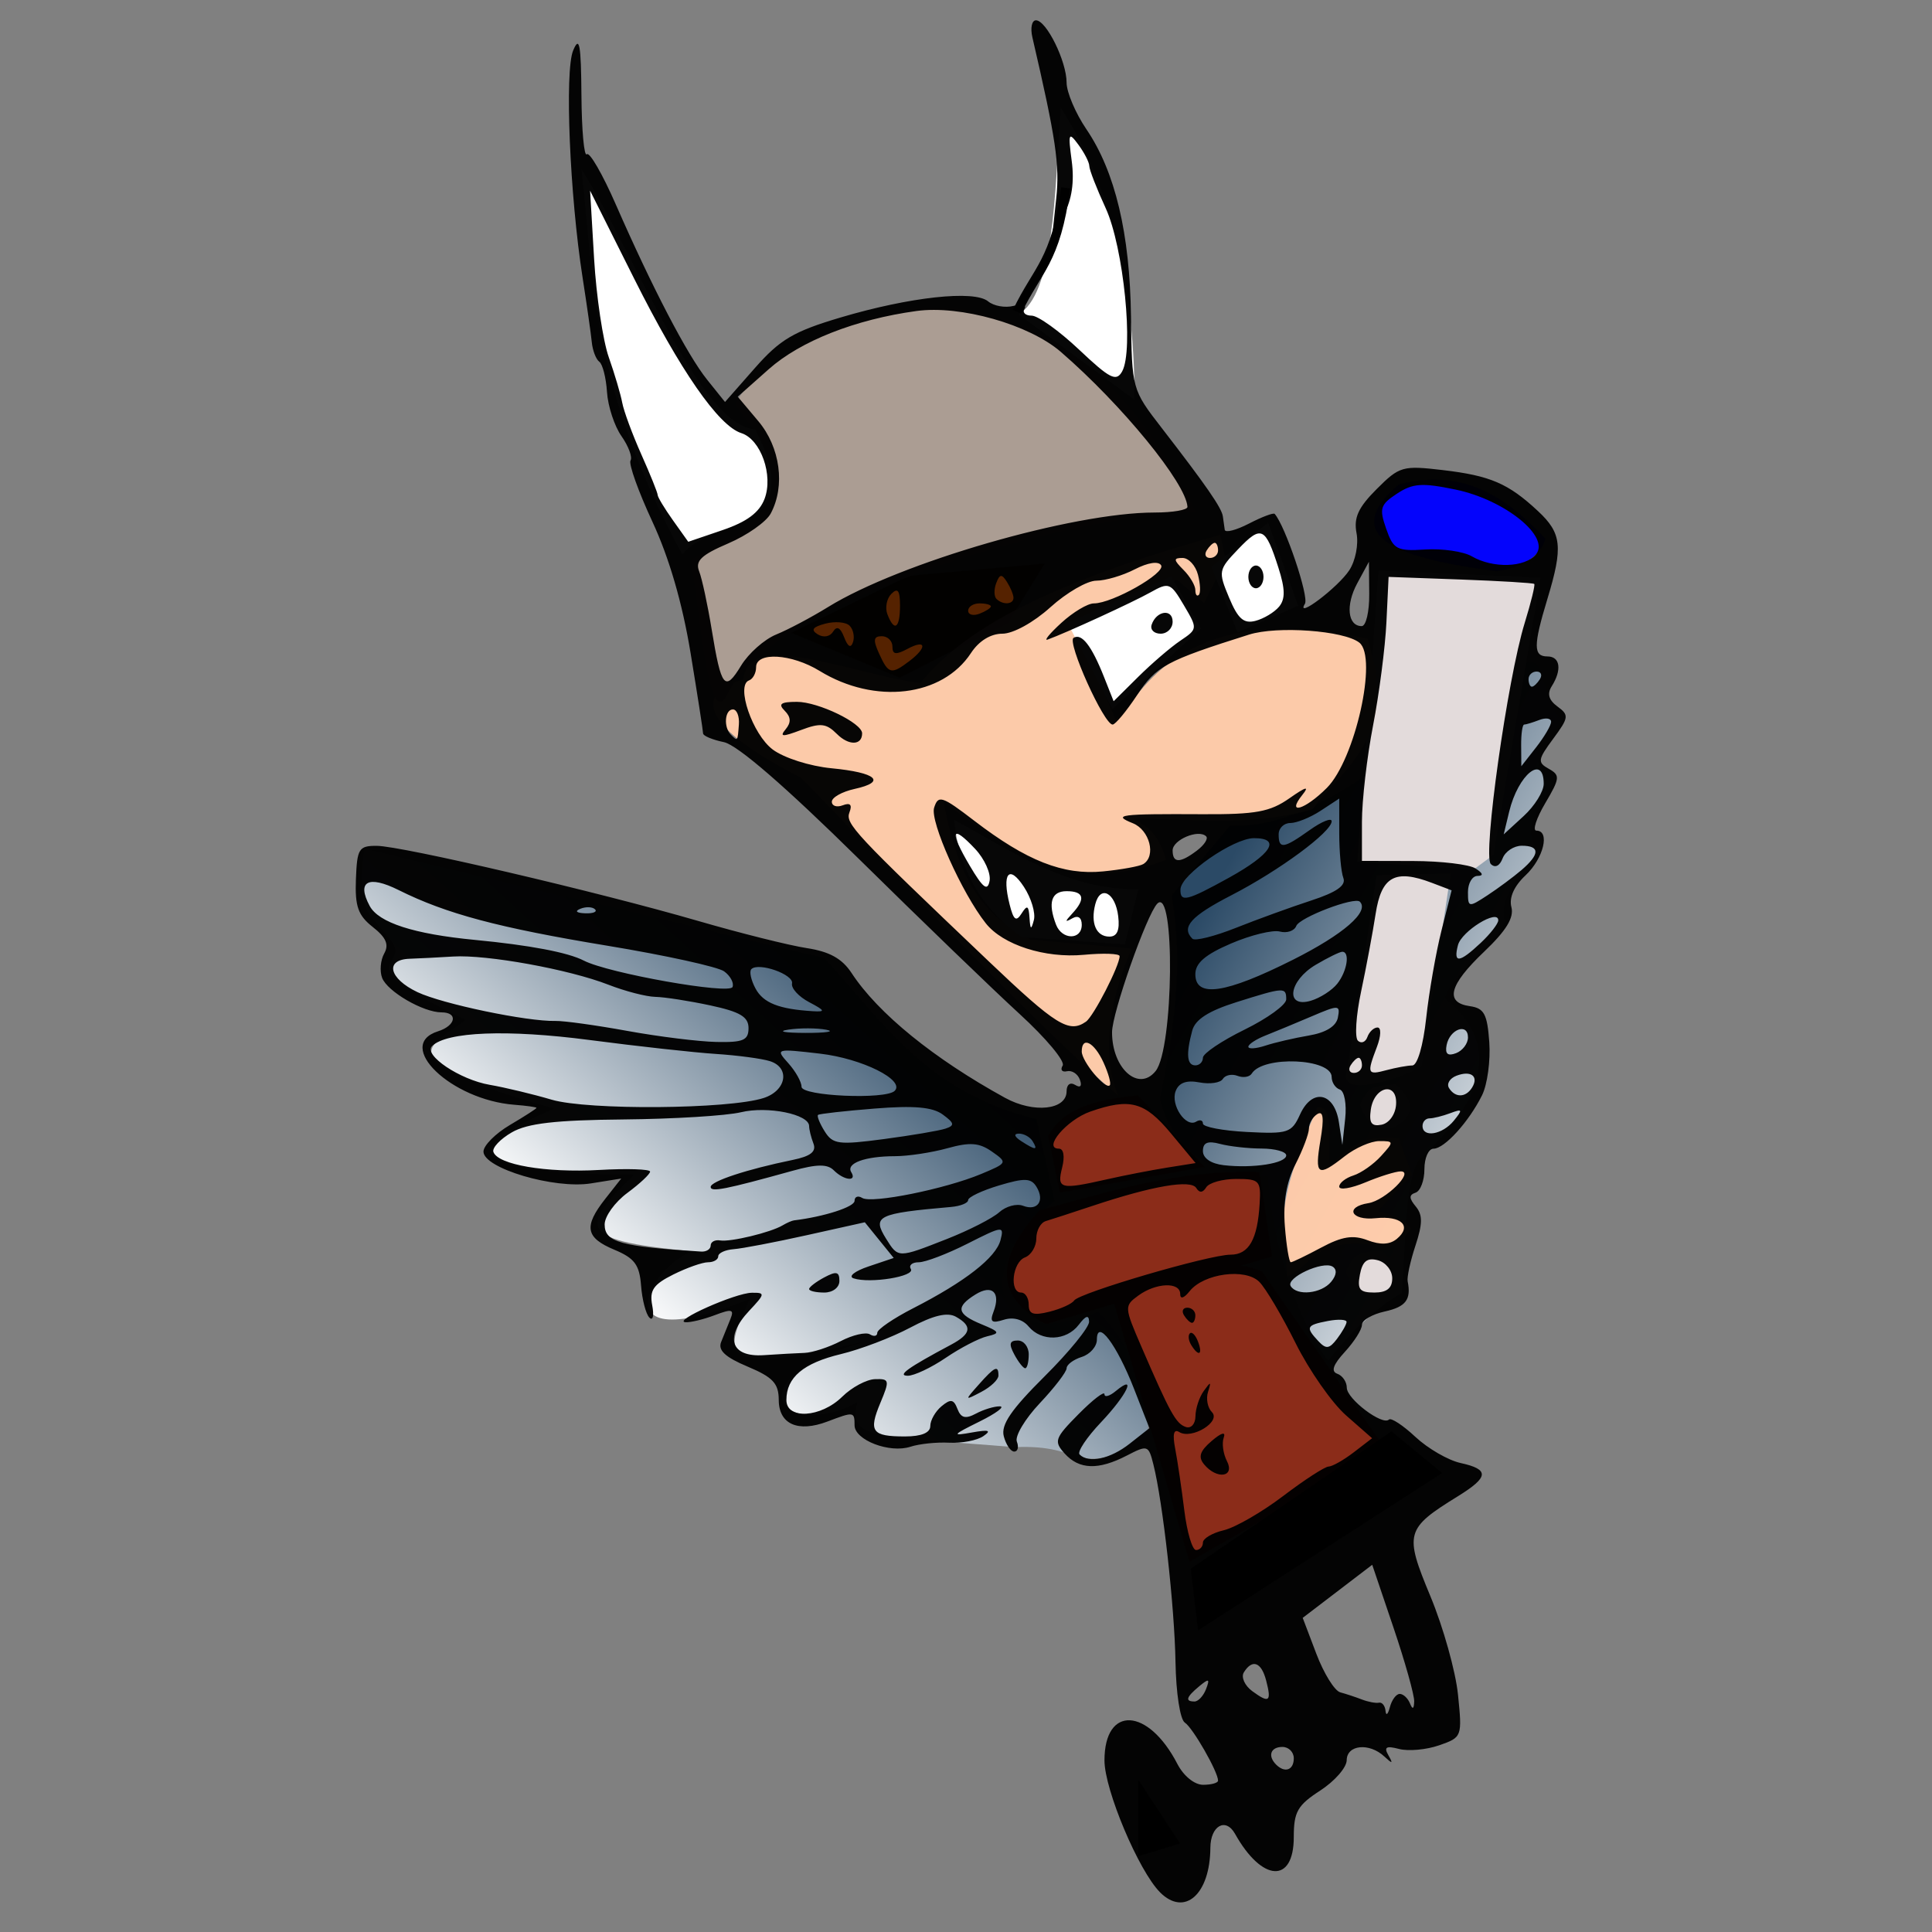 <?xml version="1.0" encoding="UTF-8" standalone="no"?>
<!-- Created with Inkscape (http://www.inkscape.org/) -->

<svg
   xmlns:dc="http://purl.org/dc/elements/1.1/"
   xmlns:cc="http://creativecommons.org/ns#"
   xmlns:rdf="http://www.w3.org/1999/02/22-rdf-syntax-ns#"
   xmlns:svg="http://www.w3.org/2000/svg"
   xmlns="http://www.w3.org/2000/svg"
   xmlns:xlink="http://www.w3.org/1999/xlink"
   xmlns:sodipodi="http://sodipodi.sourceforge.net/DTD/sodipodi-0.dtd"
   xmlns:inkscape="http://www.inkscape.org/namespaces/inkscape"
   width="12in"
   height="12in"
   viewBox="0 0 1080 1080"
   id="svg2"
   version="1.1"
   inkscape:version="0.91 r13725"
   sodipodi:docname="avatar.svg"
   inkscape:export-filename="C:\xampp\htdocs\user\pages\01.home\avatar.png"
   inkscape:export-xdpi="21.33"
   inkscape:export-ydpi="21.33">
  <rect x="0" y="0" width="1080" height="1080" fill="#808080" stroke="none"/>
  <defs
     id="defs4">
    <linearGradient
       id="linearGradient4209"
       inkscape:collect="always">
      <stop
         id="stop4211"
         offset="0"
         style="stop-color:#2b4a66;stop-opacity:1" />
      <stop
         id="stop4213"
         offset="1"
         style="stop-color:#ffffff;stop-opacity:1" />
    </linearGradient>
    <linearGradient
       inkscape:collect="always"
       id="linearGradient4276">
      <stop
         style="stop-color:#2b4a66;stop-opacity:1"
         offset="0"
         id="stop4278" />
      <stop
         style="stop-color:#ffffff;stop-opacity:1"
         offset="1"
         id="stop4280" />
    </linearGradient>
    <linearGradient
       inkscape:collect="always"
       xlink:href="#linearGradient4276"
       id="linearGradient4296"
       x1="503.081"
       y1="504.446"
       x2="721.995"
       y2="626.045"
       gradientUnits="userSpaceOnUse"
       gradientTransform="translate(165,-16.429)" />
    <linearGradient
       inkscape:collect="always"
       xlink:href="#linearGradient4209"
       id="linearGradient4207"
       x1="535.393"
       y1="542.46"
       x2="371.107"
       y2="722.267"
       gradientUnits="userSpaceOnUse" />
  </defs>
  <sodipodi:namedview
     id="base"
     pagecolor="#ffffff"
     bordercolor="#666666"
     borderopacity="1.0"
     inkscape:pageopacity="0.0"
     inkscape:pageshadow="2"
     inkscape:zoom="0.7"
     inkscape:cx="394.00187"
     inkscape:cy="537.21956"
     inkscape:document-units="px"
     inkscape:current-layer="layer1"
     showgrid="false"
     inkscape:window-width="1920"
     inkscape:window-height="1137"
     inkscape:window-x="3832"
     inkscape:window-y="381"
     inkscape:window-maximized="1"
     showguides="false"
     units="in" />
  <g
     inkscape:groupmode="layer"
     id="layer6"
     inkscape:label="background"
     transform="translate(0,27.638)"
     style="display:none"
     sodipodi:insensitive="true">
    <rect
       style="fill:#ddff55;fill-rule:evenodd;stroke:#000000;stroke-width:1px;stroke-linecap:butt;stroke-linejoin:miter;stroke-opacity:1"
       id="rect3432"
       width="1088.945"
       height="1088.945"
       x="8.081"
       y="-38.603" />
  </g>
  <g
     inkscape:groupmode="layer"
     id="layer4"
     inkscape:label="wings"
     transform="translate(0,27.638)"
     style="display:inline"
     sodipodi:insensitive="true">
    <path
       style="display:inline;opacity:1;fill:url(#linearGradient4207);fill-opacity:1;fill-rule:nonzero;stroke:none;stroke-width:1px;stroke-linecap:butt;stroke-linejoin:miter;stroke-opacity:1"
       d="m 203.571,446.648 257.143,61.429 c 32.72,35.437 56.384,74.822 118.571,90 l 10,45.714 c -48.742,36.917 -33.282,86.582 24.286,62.143 24.123,22.664 32.311,63.05 26.429,71.607 -39.837,21.723 -32.593,1.792 -72.868,3.813 -70.937,-6.224 -94.869,-2.793 -87.823,-25.02 -42.188,22.569 -72.641,-14.138 8.796,-35.271 -93.955,23.821 -81.297,5.156 -69.107,-22.457 -101.071,40.463 -40.401,-41.039 -20.844,-25.687 -73.144,-6.499 -77.897,-11.296 -43.838,-43.8 -88.75,-0.718 -102.779,-11.954 -44.777,-37.05 -97.319,-27.544 -67.916,-35.057 -49.319,-49.552 -70.54,-33.919 -29.6,-28.646 -41.777,-44.402 -13.493,-17.459 -19.458,-14.999 -14.871,-51.467 z"
       id="path4208"
       inkscape:connector-curvature="0"
       sodipodi:nodetypes="cccccccccccccccc" />
    <path
       style="display:inline;opacity:1;fill:url(#linearGradient4296);fill-opacity:1;fill-rule:evenodd;stroke:none;stroke-width:1px;stroke-linecap:butt;stroke-linejoin:miter;stroke-opacity:1"
       d="M 648.571,586.648 C 656.334,548.791 661.881,510.934 655,473.076 l 32.857,-39.286 c 54.896,3.177 110.931,-59.73 166.429,-91.429 10.174,-1.139 7.189,19.752 19.108,33.081 -10.497,10.716 -22.506,16.575 -5.469,34.753 -15.414,24.823 -13.629,27.448 -8.228,38.575 -21.654,26.728 -19.571,30.889 -18.485,39.303 -4.199,9.93 -31.594,31.59 -33.362,42.373 29.182,23.715 25.635,53.593 -14.848,90.564 -8.302,14.722 -6.846,49.103 -9.408,74.196 -15.819,8.864 -31.252,25.105 -41.154,37.869 -13.724,-17.071 -30.726,-58.352 -33.847,-102.8 -52.37,0.174 -60.021,-43.629 -60.021,-43.629 z"
       id="path4288"
       inkscape:connector-curvature="0"
       sodipodi:nodetypes="cccccccccccccc" />
  </g>
  <g
     inkscape:groupmode="layer"
     id="layer3"
     inkscape:label="eyeglass"
     transform="translate(0,27.638)"
     style="display:inline"
     sodipodi:insensitive="true">
    <path
       style="display:inline;fill:#e3dbdb;fill-opacity:1;fill-rule:evenodd;stroke:none;stroke-width:1px;stroke-linecap:butt;stroke-linejoin:miter;stroke-opacity:1"
       d="m 770.535,291.28 -11.786,162.857 65,4.286 11.133,-8.178 26.367,-155.036 z"
       id="path4211"
       inkscape:connector-curvature="0"
       sodipodi:nodetypes="cccccc" />
    <path
       style="display:inline;fill:#e3dbdb;fill-opacity:1;fill-rule:evenodd;stroke:none;stroke-width:1px;stroke-linecap:butt;stroke-linejoin:miter;stroke-opacity:1"
       d="m 769.464,461.548 c -3.06,20.671 -11.726,80.657 -16.938,111.272 -2.332,13.694 34.127,1.073 42.142,-4.33 l 16.266,-107.811 z"
       id="path4211-2"
       inkscape:connector-curvature="0"
       sodipodi:nodetypes="csccc" />
    <path
       style="display:inline;fill:#e3dbdb;fill-opacity:1;fill-rule:evenodd;stroke:none;stroke-width:1px;stroke-linecap:butt;stroke-linejoin:miter;stroke-opacity:1"
       d="m 760.215,589.723 c 3.757,12.589 13.593,15.965 20.405,11.987 6.682,-3.902 13.104,-11.13 -0.402,-23.211 -14.25,1.035 -15.01,1.552 -20.004,11.224 z"
       id="path4211-2-9"
       inkscape:connector-curvature="0"
       sodipodi:nodetypes="cccc" />
    <path
       style="display:inline;fill:#e3dbdb;fill-opacity:1;fill-rule:evenodd;stroke:none;stroke-width:1px;stroke-linecap:butt;stroke-linejoin:miter;stroke-opacity:1"
       d="m 752.398,682.948 c 3.757,12.589 13.593,15.965 20.405,11.987 6.682,-3.902 13.104,-11.13 -0.402,-23.211 -14.25,1.035 -15.01,1.552 -20.004,11.224 z"
       id="path4211-2-9-9"
       inkscape:connector-curvature="0"
       sodipodi:nodetypes="cccc" />
    <path
       style="display:inline;opacity:0.971;fill:#0000ff;fill-opacity:1;fill-rule:evenodd;stroke:none;stroke-width:1px;stroke-linecap:butt;stroke-linejoin:miter;stroke-opacity:1"
       d="m 782.024,243.188 c 36.204,-9.584 60.283,7.56 81.822,30.305 -3.582,11.57 -14.326,15.978 -27.274,18.183 -54.128,-7.109 -89.288,-18.995 -54.548,-48.487 z"
       id="path4203"
       inkscape:connector-curvature="0"
       sodipodi:nodetypes="cccc" />
  </g>
  <g
     inkscape:groupmode="layer"
     id="layer5"
     inkscape:label="body"
     style="display:inline"
     transform="translate(0,27.638)"
     sodipodi:insensitive="true">
    <path
       style="fill:#552200;fill-opacity:1;fill-rule:evenodd;stroke:none;stroke-width:1px;stroke-linecap:butt;stroke-linejoin:miter;stroke-opacity:1"
       d="m 442.496,326.092 65.66,-31.82 75.761,-6.819 -20.456,33.083 -60.609,30.557 z"
       id="path4303"
       inkscape:connector-curvature="0" />
    <g
       transform="translate(-1.079,-1.261)"
       style="display:inline"
       id="g4215">
      <path
         sodipodi:nodetypes="ccccc"
         inkscape:connector-curvature="0"
         id="path4205"
         d="m 623.609,701.068 c 26.331,-12.262 55.187,-28.067 82.832,-16.668 l 69.195,99.5 -109.602,62.629 z"
         style="display:inline;fill:#8b2c19;fill-opacity:1;fill-rule:evenodd;stroke:none;stroke-width:1px;stroke-linecap:butt;stroke-linejoin:miter;stroke-opacity:1" />
      <path
         sodipodi:nodetypes="ccccc"
         inkscape:connector-curvature="0"
         id="path4207"
         d="M 585.714,713.791 C 561.026,700.644 554.105,681.416 582.143,650.219 621.553,639.736 660.108,627.398 705,628.791 l 7.143,47.143 z"
         style="display:inline;fill:#8b2c19;fill-opacity:1;fill-rule:evenodd;stroke:none;stroke-width:1px;stroke-linecap:butt;stroke-linejoin:miter;stroke-opacity:1" />
      <path
         sodipodi:nodetypes="ccccc"
         inkscape:connector-curvature="0"
         id="path4209"
         d="m 593.571,640.219 -6.429,-31.429 c 8.416,-16.459 28.438,-20.483 50,-22.857 l 37.143,40 z"
         style="display:inline;fill:#8b2c19;fill-opacity:1;fill-rule:evenodd;stroke:none;stroke-width:1px;stroke-linecap:butt;stroke-linejoin:miter;stroke-opacity:1" />
    </g>
    <path
       style="display:inline;opacity:0.971;fill:#ffccaa;fill-opacity:1;fill-rule:evenodd;stroke:none;stroke-width:1px;stroke-linecap:butt;stroke-linejoin:miter;stroke-opacity:1"
       d="m 717.389,652.367 c 2.249,-22.745 11.25,-41.52 18.929,-61.072 10.122,-0.911 5.767,20.142 7.143,32.5 9.628,-7.974 16.747,-18.259 38.571,-15 l 7.283,20.31 -19.171,20.22 c 8.467,2.356 13.516,3.825 18.709,9.783 -3.047,4.817 -6.865,8.476 -11.93,10.267 -44.867,-6.941 -41.017,9.707 -57.392,16.562 z"
       id="path4299"
       inkscape:connector-curvature="0"
       sodipodi:nodetypes="cccccccccc" />
    <path
       style="display:inline;opacity:0.971;fill:#ffccaa;fill-rule:evenodd;stroke:none;stroke-width:1px;stroke-linecap:butt;stroke-linejoin:miter;stroke-opacity:1"
       d="m 415.529,352.065 c 2.154,-28.666 61.814,-2.632 98.995,2.02 30.238,-37.651 93.939,-62.207 167.685,-82.832 l 3.03,14.142 -12.122,24.244 -15.152,-13.132 -56.782,26.315 22.437,51.467 c 11.957,-5.827 30.022,-69.344 140.916,-44.952 17.469,55.63 -12.804,71.503 -30.81,95.459 -36.291,10.225 -67.235,5.076 -100.066,5.352 6.849,3.655 13.717,7.204 18.244,22.932 -54.249,20.99 -87.797,-5.001 -124.249,-32.325 9.488,52.897 28.726,65.904 48.487,76.772 l 56.569,5.051 c -14.251,33.096 -16.138,61.309 -7.576,82.327 -51.669,-44.116 -129.351,-128.866 -177.46,-177.743 -53.914,-27.555 -61.407,-46.957 -32.147,-55.098 z"
       id="path4301"
       inkscape:connector-curvature="0"
       sodipodi:nodetypes="cccccccccccccccccc" />
    <path
       style="fill:#ffffff;fill-opacity:1;fill-rule:evenodd;stroke:none;stroke-width:1px;stroke-linecap:butt;stroke-linejoin:miter;stroke-opacity:1"
       d="m 596.786,320.576 25,48.214 49.643,-45 -16.786,-29.286 z"
       id="path4260"
       inkscape:connector-curvature="0" />
    <path
       style="fill:#ffffff;fill-opacity:1;fill-rule:evenodd;stroke:none;stroke-width:1px;stroke-linecap:butt;stroke-linejoin:miter;stroke-opacity:1"
       d="m 677.143,289.148 14.643,36.786 33.929,-15 -16.786,-46.429 z"
       id="path4262"
       inkscape:connector-curvature="0" />
    <path
       style="fill:#ffffff;fill-opacity:1;fill-rule:evenodd;stroke:none;stroke-width:1px;stroke-linecap:butt;stroke-linejoin:miter;stroke-opacity:1"
       d="m 533.361,430.613 c 32.382,17.544 62.978,39.257 103.036,38.891 l -7.576,30.81 -57.579,-4.041 c -23.941,-16.937 -35.478,-39.3 -37.881,-65.66 z"
       id="path4264"
       inkscape:connector-curvature="0"
       sodipodi:nodetypes="ccccc" />
    <path
       style="fill:#000000;fill-opacity:1;fill-rule:evenodd;stroke:none;stroke-width:1px;stroke-linecap:butt;stroke-linejoin:miter;stroke-opacity:1"
       d="m 665.691,849.321 112.127,-76.772 28.284,23.234 -136.371,87.883 z"
       id="path4266"
       inkscape:connector-curvature="0" />
    <path
       style="fill:#000000;fill-opacity:1;fill-rule:evenodd;stroke:none;stroke-width:1px;stroke-linecap:butt;stroke-linejoin:miter;stroke-opacity:1"
       d="m 636.396,967.509 23.234,35.355 -23.234,7.071 z"
       id="path4268"
       inkscape:connector-curvature="0" />
  </g>
  <g
     inkscape:groupmode="layer"
     id="layer8"
     inkscape:label="helmet"
     style="display:inline"
     sodipodi:insensitive="true">
    <path
       style="display:inline;opacity:0.971;fill:#ac9d93;fill-rule:evenodd;stroke:none;stroke-width:1px;stroke-linecap:butt;stroke-linejoin:miter;stroke-opacity:1"
       d="m 385.871,312.989 c 24.183,-14.59 73.28,-27.387 25,-86.429 11.026,-29.758 162.856,-134.278 257.857,60 -65.83,0.332 -235.585,47.104 -262.143,101.429 -11.391,23.301 -16.383,-56.847 -20.714,-75 z"
       id="path4185"
       inkscape:connector-curvature="0"
       sodipodi:nodetypes="cccsc" />
    <path
       style="fill:#ffffff;fill-opacity:1;fill-rule:evenodd;stroke:none;stroke-width:1px;stroke-linecap:butt;stroke-linejoin:miter;stroke-opacity:1"
       d="M 381.429,310 C 330.69,216.809 332.103,158.386 325,94.286 357.537,147.531 391.301,237.592 422.143,240 c 30.87,59.838 -24.308,48.995 -40.714,70 z"
       id="path4252"
       inkscape:connector-curvature="0"
       sodipodi:nodetypes="cccc" />
    <path
       style="fill:#ffffff;fill-rule:evenodd;stroke:none;stroke-width:1px;stroke-linecap:butt;stroke-linejoin:miter;stroke-opacity:1"
       d="m 569.286,175.714 c 19.598,-11.176 20.456,-66.078 23.571,-115.714 25.072,38.929 41.077,90.413 41.429,163.571 z"
       id="path4254"
       inkscape:connector-curvature="0"
       sodipodi:nodetypes="cccc" />
    <path
       style="fill:none;fill-rule:evenodd;stroke:#000000;stroke-width:5.1;stroke-linecap:butt;stroke-linejoin:miter;stroke-miterlimit:4;stroke-dasharray:none;stroke-opacity:1"
       d="m 595.714,105 c -5.464,41.313 -15.749,45.305 -27.143,69.286"
       id="path4256"
       inkscape:connector-curvature="0"
       sodipodi:nodetypes="cc" />
  </g>
  <g
     inkscape:label="sketch"
     inkscape:groupmode="layer"
     id="layer1"
     style="display:inline"
     transform="translate(0,27.638)"
     sodipodi:insensitive="true">
    <path
       style="opacity:0.971;fill:#000000"
       d="m 648.468,1030.166 c -11.931,-11.931 -31.057,-57.314 -31.06,-73.702 -0.007,-30.846 24.398,-29.674 40.756,1.958 3.488,6.744 9.545,11.652 14.383,11.652 4.597,0 8.358,-1.047 8.358,-2.327 0,-4.926 -14.112,-29.572 -18.575,-32.439 -2.642,-1.698 -4.923,-16.498 -5.22,-33.867 -0.528,-30.923 -7.062,-89.349 -12.347,-110.407 -2.726,-10.862 -3.22,-11.028 -14.879,-4.998 -15.926,8.236 -26.629,7.875 -34.759,-1.172 -6.135,-6.827 -5.523,-8.554 7.811,-22.021 7.958,-8.037 14.468,-13.043 14.468,-11.123 0,1.919 2.858,1.118 6.35,-1.78 12,-9.959 6.265,2.129 -8.298,17.492 -8.016,8.456 -13.397,16.553 -11.958,17.992 5.101,5.101 17.144,2.502 28.012,-6.047 l 11.015,-8.664 -8.608,-22.028 c -9.684,-24.782 -20.747,-39.421 -20.747,-27.454 0,3.835 -3.81,8.181 -8.467,9.659 -4.657,1.478 -8.467,4.328 -8.467,6.334 0,2.006 -6.74,10.793 -14.977,19.527 -8.238,8.734 -14.012,18.395 -12.833,21.468 1.179,3.073 0.521,5.588 -1.462,5.588 -1.984,0 -4.616,-3.858 -5.849,-8.574 -1.673,-6.399 4.108,-14.885 22.79,-33.451 13.768,-13.682 24.971,-27.446 24.897,-30.585 -0.094,-3.98 -1.837,-3.465 -5.758,1.7 -6.925,9.123 -20.883,9.602 -28.053,0.963 -3.297,-3.973 -8.614,-5.41 -13.859,-3.745 -6.78,2.152 -7.946,1.234 -5.739,-4.52 4.135,-10.777 -0.794,-15.43 -10.153,-9.585 -11.206,6.998 -10.409,10.924 3.371,16.6 10.272,4.231 10.658,5.024 3.282,6.739 -4.598,1.069 -15.041,6.484 -23.208,12.034 -8.167,5.549 -17.74,10.062 -21.274,10.028 -6.1,-0.059 0.058,-4.471 24.266,-17.383 11.279,-6.016 12.023,-10.37 2.667,-15.606 -4.767,-2.668 -12.576,-0.798 -25.608,6.131 -10.312,5.483 -27.705,12.121 -38.65,14.751 -21.01,5.049 -30.484,13.029 -30.484,25.678 0,11.07 19.259,9.918 31.215,-1.867 5.315,-5.239 13.557,-9.65 18.316,-9.803 8.096,-0.26 8.29,0.59 3.012,13.221 -6.738,16.127 -4.774,18.807 13.78,18.807 9.164,0 14.111,-2.045 14.111,-5.832 0,-3.207 2.835,-8.185 6.3,-11.06 5.098,-4.231 6.794,-3.941 8.89,1.521 1.955,5.095 4.494,5.731 10.355,2.594 4.271,-2.286 10.272,-4.106 13.335,-4.045 3.063,0.061 -2.05,3.884 -11.364,8.496 -15.306,7.579 -15.713,8.166 -4.233,6.11 9.507,-1.703 11.104,-1.185 6.35,2.058 -3.493,2.383 -12.065,4.026 -19.05,3.65 -6.985,-0.375 -16.735,0.639 -21.666,2.254 -11.647,3.814 -31.251,-3.709 -31.251,-11.992 0,-7.653 -0.389,-7.707 -15.1,-2.114 -16.523,6.282 -27.225,1.56 -27.276,-12.035 -0.035,-9.274 -3.231,-12.696 -17.426,-18.661 -12.513,-5.258 -16.652,-9.113 -14.774,-13.758 1.435,-3.55 3.779,-9.347 5.209,-12.883 2.175,-5.379 0.748,-5.725 -8.742,-2.117 -6.238,2.372 -13.6,4.158 -16.358,3.97 -7.75,-0.529 27.776,-16.354 36.997,-16.48 7.63,-0.104 7.539,0.536 -1.441,10.095 -13.989,14.891 -10.295,26.034 8.218,24.787 8.091,-0.545 18.327,-1.118 22.747,-1.274 4.42,-0.156 13.525,-3.121 20.233,-6.59 6.708,-3.469 14.046,-5.164 16.306,-3.768 2.26,1.397 4.109,0.995 4.109,-0.893 0,-1.888 9.049,-8.062 20.109,-13.722 28.984,-14.831 46.207,-28.263 48.76,-38.029 2.132,-8.154 1.347,-8.072 -18.363,1.915 -11.325,5.739 -23.624,10.434 -27.331,10.434 -3.707,0 -5.691,1.698 -4.408,3.774 2.556,4.136 -22.849,8.271 -32.025,5.212 -3.144,-1.048 0.62,-4.04 8.365,-6.647 l 14.083,-4.742 -8.077,-9.974 -8.077,-9.974 -32.327,7.192 c -17.78,3.956 -36.216,7.485 -40.969,7.843 -4.753,0.358 -8.641,2.151 -8.641,3.983 0,1.833 -2.565,3.333 -5.7,3.333 -3.135,0 -11.886,3.086 -19.447,6.858 -11.139,5.557 -13.37,8.83 -11.76,17.255 1.093,5.718 0.383,8.792 -1.578,6.832 -1.961,-1.961 -4.055,-10.001 -4.655,-17.866 -0.892,-11.7 -3.612,-15.355 -14.959,-20.096 -16.148,-6.747 -17.239,-12.957 -5.006,-28.508 l 8.863,-11.268 -16.922,2.706 c -20.47,3.273 -60.072,-8.447 -60.072,-17.779 0,-3.384 6.668,-10.087 14.817,-14.895 8.149,-4.808 14.817,-9.101 14.817,-9.54 0,-0.439 -5.519,-1.219 -12.265,-1.733 -35.478,-2.703 -67.321,-33.291 -42.769,-41.083 9.997,-3.173 11.332,-10.583 1.906,-10.583 -10.198,0 -30.225,-11.634 -33.151,-19.257 -1.45,-3.779 -0.928,-9.923 1.16,-13.655 2.78,-4.968 1.077,-8.924 -6.365,-14.777 -8.255,-6.493 -10.029,-11.507 -9.454,-26.719 0.649,-17.153 1.628,-18.721 11.664,-18.676 13.924,0.064 123.146,25.586 179.554,41.957 23.689,6.875 51.044,13.718 60.789,15.206 12.736,1.945 19.79,5.867 25.085,13.949 14.751,22.514 46.016,47.93 85.829,69.774 15.945,8.748 34.353,6.776 34.353,-3.681 0,-3.767 2.019,-5.271 4.783,-3.563 2.929,1.81 3.954,0.677 2.646,-2.925 -1.175,-3.235 -4.421,-5.358 -7.214,-4.718 -2.792,0.64 -3.872,-0.787 -2.399,-3.17 1.473,-2.383 -9.288,-15.289 -23.913,-28.68 -14.625,-13.391 -55.218,-52.553 -90.206,-87.027 -41.112,-40.508 -67.733,-63.532 -75.257,-65.088 -6.403,-1.325 -11.642,-3.516 -11.642,-4.869 0,-1.354 -3.148,-21.594 -6.995,-44.98 -4.578,-27.832 -11.945,-53.171 -21.327,-73.356 -7.883,-16.961 -13.387,-32.367 -12.232,-34.235 1.155,-1.869 -1.124,-7.995 -5.064,-13.613 -3.94,-5.618 -7.582,-16.715 -8.094,-24.661 -0.512,-7.945 -2.447,-15.565 -4.302,-16.933 -1.854,-1.368 -3.745,-6.298 -4.202,-10.955 -0.457,-4.657 -2.764,-20.849 -5.127,-35.984 -7.197,-46.091 -10.096,-115.432 -5.308,-127.001 3.529,-8.529 4.432,-3.666 4.648,25.047 0.148,19.597 1.497,34.402 2.998,32.901 1.502,-1.501 8.759,11.04 16.127,27.87 20.504,46.833 40.029,84.319 51.108,98.124 l 10.024,12.491 16.713,-18.987 c 14.063,-15.977 21.65,-20.454 47.848,-28.239 38.732,-11.509 74.772,-15.451 82.514,-9.025 3.149,2.614 9.549,3.752 14.221,2.531 4.672,-1.222 7.428,-0.494 6.123,1.617 -1.305,2.111 0.501,3.839 4.013,3.839 3.512,0 15.457,8.569 26.544,19.043 17.176,16.225 20.729,18.024 24.011,12.16 6.62,-11.83 0.807,-69.577 -9.191,-91.296 -5.032,-10.932 -9.149,-21.522 -9.149,-23.533 0,-2.011 -2.726,-7.354 -6.057,-11.874 -5.52,-7.489 -5.854,-6.679 -3.762,9.133 1.521,11.498 0.066,21.493 -4.314,29.634 l -6.609,12.283 2.262,-21.167 c 1.987,-18.593 -0.225,-33.507 -13.339,-89.959 -1.217,-5.239 -0.319,-9.525 1.995,-9.525 5.845,0 17.125,22.917 17.125,34.791 0,5.396 4.988,17.151 11.085,26.123 16.074,23.655 24.317,58.298 24.913,104.706 0.522,40.628 0.567,40.792 17.188,62.283 24.856,32.137 33.536,44.682 34.169,49.383 0.314,2.328 0.79,5.711 1.058,7.517 0.269,1.806 6.38,0.237 13.582,-3.487 7.201,-3.724 13.648,-6.154 14.326,-5.4 5.878,6.537 19.299,46.385 16.92,50.234 -5.622,9.096 18.494,-9.114 24.785,-18.716 3.468,-5.293 5.262,-14.45 4.061,-20.732 -1.654,-8.654 0.942,-14.344 11.246,-24.648 12.754,-12.754 14.524,-13.264 36.895,-10.635 26.644,3.132 36.7,7.46 53.3,22.943 13.281,12.387 14.089,19.955 5.246,49.106 -7.927,26.132 -7.919,32.136 0.046,32.136 7.122,0 8.179,7.488 2.357,16.69 -2.652,4.192 -1.638,7.734 3.233,11.296 6.548,4.788 6.363,6.183 -2.401,18.037 -8.629,11.671 -8.854,13.208 -2.459,16.786 6.441,3.605 6.272,5.239 -1.994,19.249 -4.968,8.42 -7.192,15.31 -4.943,15.31 7.787,0 4.048,15.497 -6.02,24.956 -6.469,6.077 -9.327,12.495 -7.934,17.82 1.54,5.891 -2.926,13.176 -15.29,24.937 -19.551,18.599 -22.112,28.406 -7.941,30.418 7.996,1.136 9.74,4.371 10.866,20.153 0.738,10.34 -1.081,23.675 -4.04,29.634 -7.397,14.891 -21.015,29.884 -27.143,29.884 -2.796,0 -5.083,5.159 -5.083,11.465 0,6.306 -2.223,12.206 -4.939,13.112 -3.738,1.246 -3.713,3.124 0.103,7.722 3.905,4.705 3.868,9.633 -0.164,21.85 -2.863,8.676 -4.827,17.663 -4.364,19.971 2.059,10.265 -1.007,14.293 -12.861,16.897 -6.985,1.534 -12.7,4.897 -12.7,7.472 0,2.575 -4.286,9.353 -9.525,15.061 -6.616,7.209 -7.909,10.955 -4.233,12.267 2.91,1.039 5.292,4.544 5.292,7.788 0,6.292 19.98,21.393 23.564,17.809 1.173,-1.173 7.833,3.191 14.799,9.699 6.966,6.508 18.33,13.076 25.252,14.596 16.214,3.561 15.879,7.832 -1.451,18.543 -29.388,18.163 -30.086,20.695 -15.425,55.938 7.168,17.231 14.112,42.012 15.431,55.07 2.372,23.484 2.258,23.791 -10.547,28.254 -7.12,2.482 -17.183,3.404 -22.362,2.05 -7.26,-1.899 -8.639,-1.098 -6.018,3.496 2.751,4.821 2.311,4.948 -2.301,0.667 -8.4,-7.796 -20.932,-6.533 -20.994,2.117 -0.03,4.075 -6.696,11.712 -14.817,16.972 -12.688,8.219 -14.765,11.877 -14.765,26.006 0,26.149 -17.73,25.167 -32.832,-1.819 -5.218,-9.323 -13.716,-4.533 -13.793,7.775 -0.163,26.085 -14.386,38.677 -28.146,24.917 z m -4.202,-41.225 c -1.379,-3.593 -3.415,-5.625 -4.524,-4.515 -1.11,1.11 -0.762,4.049 0.773,6.533 4.174,6.754 6.614,5.442 3.752,-2.018 z m 78.973,-33.684 c 0,-3.493 -2.858,-6.35 -6.35,-6.35 -6.611,0 -8.399,5.007 -3.528,9.878 4.871,4.871 9.878,3.083 9.878,-3.528 z m 59.225,-35.984 c 1.964,0 4.531,2.381 5.705,5.292 1.452,3.599 2.213,3.26 2.379,-1.058 0.134,-3.493 -5.091,-22.116 -11.612,-41.386 l -11.856,-35.036 -19.43,14.836 -19.43,14.836 7.606,20.038 c 4.184,11.021 10.206,20.738 13.384,21.594 3.178,0.856 8.635,2.66 12.128,4.009 3.493,1.349 7.779,2.151 9.525,1.781 1.746,-0.37 3.396,1.709 3.666,4.62 0.27,2.91 1.362,1.958 2.427,-2.117 1.065,-4.075 3.543,-7.408 5.506,-7.408 z m -108.265,-2.715 c 2.23,-5.81 1.61,-6.072 -3.78,-1.598 -7.346,6.097 -8.11,8.547 -2.667,8.547 2.079,0 4.98,-3.127 6.447,-6.949 z m 33.561,-4.878 c -2.677,-10.236 -7.744,-12.055 -12.435,-4.465 -1.657,2.682 0.472,7.424 4.733,10.54 9.508,6.952 10.835,5.905 7.703,-6.075 z m -32.43,-60.934 c -1.351,-3.377 -2.355,-2.374 -2.558,2.558 -0.184,4.463 0.817,6.963 2.223,5.556 1.407,-1.407 1.557,-5.058 0.334,-8.114 z m -2.892,-16.059 c 0,-2.284 5.239,-5.391 11.642,-6.906 6.403,-1.514 21.343,-10.123 33.2,-19.131 11.857,-9.008 23.287,-16.42 25.4,-16.472 2.113,-0.051 8.451,-3.637 14.084,-7.967 l 10.242,-7.873 -14.475,-12.709 c -7.961,-6.99 -20.693,-25.203 -28.293,-40.474 -7.6,-15.27 -16.722,-30.669 -20.272,-34.219 -7.818,-7.819 -31.032,-4.728 -38.936,5.184 -3.202,4.015 -5.292,4.645 -5.292,1.594 0,-6.866 -13.509,-6.363 -23.403,0.871 -7.917,5.789 -7.882,6.39 1.706,28.575 16.072,37.19 19.327,43.066 24.871,44.9 2.933,0.97 5.321,-1.708 5.357,-6.011 0.034,-4.269 2.12,-10.619 4.633,-14.111 3.949,-5.49 4.272,-5.416 2.383,0.542 -1.202,3.791 -0.224,8.853 2.172,11.25 5.332,5.332 -11.27,15.477 -18.259,11.158 -3.083,-1.905 -3.825,1.17 -2.253,9.329 1.29,6.694 3.577,22.173 5.083,34.397 1.506,12.224 4.464,22.225 6.574,22.225 2.11,0 3.836,-1.869 3.836,-4.153 z m 0.672,-43.722 c -3.443,-4.148 -2.39,-7.432 4.189,-13.065 5.511,-4.719 8.035,-5.415 6.769,-1.868 -1.11,3.111 -0.304,8.99 1.791,13.065 4.63,9.003 -5.585,10.5 -12.749,1.868 z m -7.196,-66.708 c -1.535,-2.483 -1.883,-5.423 -0.773,-6.533 1.11,-1.11 3.146,0.922 4.524,4.515 2.863,7.46 0.423,8.772 -3.752,2.018 z m -4.059,-16.652 c -1.439,-2.328 -0.599,-4.233 1.867,-4.233 2.466,0 4.483,1.905 4.483,4.233 0,2.328 -0.84,4.233 -1.867,4.233 -1.027,0 -3.044,-1.905 -4.483,-4.233 z m 129.965,79.587 c -2.716,-2.716 -6.344,-3.534 -8.062,-1.816 -1.718,1.718 -0.376,4.821 2.982,6.896 7.906,4.886 11.476,1.316 5.08,-5.08 z m -39.082,-75.825 c 0.074,-1.423 -4.628,-1.678 -10.449,-0.565 -12.066,2.307 -12.612,3.455 -5.346,11.234 4.329,4.634 6.142,4.419 10.449,-1.237 2.866,-3.764 5.272,-8.009 5.346,-9.432 z M 600.428,699.376 c 2.794,-4.301 75.563,-25.641 87.432,-25.639 10.267,10e-4 15.124,-8.522 16.285,-28.574 0.746,-12.888 -0.082,-13.758 -13.089,-13.758 -7.637,0 -15.189,2.108 -16.781,4.685 -1.916,3.101 -3.796,3.229 -5.558,0.378 -3.006,-4.864 -24.325,-1.211 -57.663,9.881 -11.642,3.873 -23.548,7.75 -26.459,8.616 -2.91,0.866 -5.292,5.24 -5.292,9.721 0,4.481 -2.858,9.243 -6.35,10.583 -7.02,2.694 -8.847,19.636 -2.117,19.636 2.328,0 4.233,3.064 4.233,6.809 0,5.308 2.557,6.167 11.599,3.898 6.38,-1.601 12.571,-4.407 13.758,-6.235 z m 143.664,-10.445 c 3.095,-3.73 3.409,-6.93 0.836,-8.521 -5.487,-3.391 -26.276,6.265 -23.424,10.879 3.498,5.659 17.114,4.237 22.588,-2.359 z m 34.18,-2 c 0,-4.385 -3.631,-8.923 -8.069,-10.083 -5.968,-1.561 -8.571,0.515 -9.996,7.973 -1.59,8.319 -0.179,10.083 8.069,10.083 6.968,0 9.996,-2.416 9.996,-7.973 z m -39.734,-17.145 c 11.654,-6.246 17.787,-7.227 25.9,-4.142 7.251,2.757 12.47,2.515 16.419,-0.762 8.617,-7.151 2.534,-13.042 -11.903,-11.528 -13.778,1.445 -17.448,-6.302 -3.992,-8.428 9.372,-1.481 25.928,-17.755 18.063,-17.755 -2.764,0 -11.632,2.76 -19.706,6.134 -8.074,3.374 -14.681,4.455 -14.681,2.402 0,-2.053 3.559,-4.862 7.908,-6.242 4.35,-1.381 11.312,-6.271 15.473,-10.869 7.295,-8.061 7.26,-8.359 -0.987,-8.359 -4.704,0 -13.396,3.81 -19.316,8.467 -15.176,11.937 -16.914,10.784 -13.571,-9.003 2.086,-12.346 1.574,-16.618 -1.745,-14.567 -2.583,1.596 -4.696,5.245 -4.696,8.107 0,2.863 -3.382,11.839 -7.516,19.947 -5.06,9.924 -6.996,21.285 -5.924,34.762 0.876,11.011 2.36,20.02 3.298,20.02 0.938,0 8.577,-3.683 16.975,-8.184 z m -341.27,-1.174 c 0,-2.042 2.381,-3.32 5.292,-2.838 5.827,0.964 28.247,-4.45 34.925,-8.433 2.328,-1.389 5.186,-2.64 6.35,-2.781 16.795,-2.03 33.867,-7.524 33.867,-10.899 0,-2.36 1.932,-3.097 4.294,-1.637 5.318,3.287 46.34,-4.981 66.496,-13.403 14.727,-6.153 14.819,-6.345 5.992,-12.527 -7.105,-4.976 -12.265,-5.362 -24.881,-1.858 -8.754,2.431 -21.953,4.431 -29.329,4.444 -16.741,0.03 -27.487,3.962 -24.414,8.934 3.371,5.454 -4.047,4.673 -9.746,-1.026 -3.598,-3.598 -9.43,-3.534 -23.072,0.254 -37.627,10.449 -45.773,12.054 -45.773,9.019 0,-3.168 20.324,-9.859 45.807,-15.081 10.09,-2.068 13.375,-4.657 11.642,-9.175 -1.328,-3.462 -2.415,-7.857 -2.415,-9.767 0,-6.609 -23.18,-11.308 -38.1,-7.723 -8.149,1.958 -37.677,3.771 -65.617,4.029 -38.112,0.352 -53.718,2.154 -62.483,7.217 -6.425,3.712 -11.058,8.621 -10.296,10.909 2.39,7.17 29.293,11.778 59.02,10.11 15.716,-0.882 28.575,-0.471 28.575,0.914 0,1.385 -5.715,6.743 -12.7,11.907 -6.985,5.164 -12.7,13.106 -12.7,17.649 0,9.894 8.828,12.372 53.976,15.151 2.91,0.179 5.292,-1.345 5.292,-3.388 z m 132.136,-3.677 c 12.31,-4.841 25.44,-11.554 29.178,-14.919 3.738,-3.365 9.737,-4.989 13.33,-3.61 8.118,3.115 12.28,-2.858 7.444,-10.684 -2.989,-4.837 -6.634,-4.957 -20.888,-0.686 -9.496,2.845 -17.266,6.525 -17.266,8.178 0,1.653 -4.286,3.382 -9.525,3.842 -41.273,3.625 -44.257,5.087 -36.317,17.801 6.802,10.891 6.547,10.89 34.044,0.078 z m 89.3,-33.31 c 9.762,-2.206 24.924,-5.155 33.692,-6.555 l 15.943,-2.544 -13.826,-16.653 c -14.654,-17.651 -22.854,-19.859 -45.034,-12.127 -13.203,4.603 -26.851,20.722 -17.544,20.722 2.647,0 3.382,4.307 1.807,10.583 -3.007,11.981 -1.144,12.472 24.962,6.573 z m 100.301,-13.403 c 0,-2.064 -6.191,-3.779 -13.758,-3.811 -7.567,-0.034 -18.045,-1.207 -23.284,-2.61 -6.879,-1.844 -9.525,-0.73 -9.525,4.01 0,4.012 4.524,7.083 11.642,7.902 16.361,1.883 34.925,-1.036 34.925,-5.491 z M 528.503,603.278 c 5.311,-1.768 5.069,-3.057 -1.482,-7.879 -5.708,-4.202 -16.042,-5.109 -38.1,-3.345 -16.648,1.331 -30.877,2.924 -31.62,3.539 -0.743,0.615 0.914,4.747 3.683,9.181 4.542,7.273 7.784,7.698 33.102,4.34 15.437,-2.047 30.925,-4.673 34.417,-5.836 z m 48.684,6.958 c -1.439,-2.328 -4.885,-4.204 -7.658,-4.169 -3.029,0.038 -2.507,1.703 1.308,4.169 8.133,5.256 9.598,5.256 6.35,0 z m 171.79,-28.815 c -2.515,-0.838 -4.572,-4.001 -4.572,-7.028 0,-10.421 -38.398,-12.05 -44.674,-1.896 -1.19,1.926 -4.768,2.503 -7.95,1.281 -3.182,-1.221 -6.886,-0.441 -8.23,1.734 -1.344,2.175 -7.228,3.04 -13.076,1.922 -7.254,-1.387 -11.471,0.155 -13.275,4.855 -2.973,7.747 5.703,20.64 11.484,17.067 2.065,-1.276 3.759,-0.779 3.765,1.105 0.007,1.884 11.09,3.99 24.63,4.681 22.996,1.174 24.952,0.526 29.669,-9.827 6.762,-14.842 19.156,-12.345 21.704,4.373 l 1.93,12.664 1.583,-14.704 c 0.878,-8.154 -0.453,-15.383 -2.989,-16.228 z m 63.702,17.439 c 5.115,-6.288 4.882,-6.794 -1.945,-4.233 -4.265,1.6 -9.504,2.909 -11.642,2.909 -2.138,0 -3.887,1.905 -3.887,4.233 0,6.752 11.121,4.9 17.474,-2.909 z m -32.276,-8.909 c 0.968,-13.171 -12.218,-10.636 -14.117,2.713 -1.065,7.49 0.377,9.514 6.001,8.424 4.189,-0.812 7.713,-5.647 8.116,-11.137 z m -353.502,-3.8 c 12.758,-4.136 14.934,-16.969 3.492,-20.6 -4.523,-1.436 -18.113,-3.249 -30.2,-4.031 -12.087,-0.781 -43.884,-4.289 -70.66,-7.794 -45.821,-5.999 -79.949,-4.673 -88.01,3.42 -4.968,4.987 15.55,18.764 32.22,21.636 8.565,1.475 24.146,5.213 34.623,8.306 20.282,5.987 99.098,5.364 118.535,-0.937 z m 73.235,-3.993 c 6,-6 -18.258,-18.081 -41.776,-20.806 -24.671,-2.858 -24.979,-2.766 -17.7,5.329 4.075,4.531 7.408,10.47 7.408,13.197 0,5.24 47.048,7.3 52.068,2.28 z m 322.76,-1.836 c 3.896,-6.304 -0.621,-9.732 -8.727,-6.621 -3.741,1.435 -5.615,4.528 -4.166,6.873 3.431,5.552 9.377,5.436 12.893,-0.252 z m -206.014,-13.988 c -5.215,-11.445 -12.179,-14.974 -12.179,-6.172 0,5.526 13.151,21.402 15.655,18.898 0.878,-0.878 -0.687,-6.604 -3.476,-12.726 z m 29.128,4.745 c 10.109,-12.606 10.993,-103.916 0.906,-93.553 -5.916,6.078 -25.279,61.143 -25.279,71.889 0,20.286 14.876,33.508 24.374,21.664 z m 115.328,-3.175 c 0,-2.328 -0.84,-4.233 -1.867,-4.233 -1.027,0 -3.044,1.905 -4.483,4.233 -1.439,2.328 -0.599,4.233 1.867,4.233 2.466,0 4.483,-1.905 4.483,-4.233 z m 28.16,0.058 c 2.841,-0.034 6.078,-11.1 7.755,-26.516 1.583,-14.552 5.427,-36.565 8.542,-48.918 l 5.663,-22.46 -11.024,-4.191 c -20.582,-7.825 -28.215,-3.612 -31.453,17.36 -1.618,10.478 -5.27,30.003 -8.116,43.39 -2.846,13.387 -3.643,25.77 -1.771,27.517 1.872,1.747 4.254,0.796 5.294,-2.115 1.039,-2.91 3.589,-5.292 5.666,-5.292 2.12,0 1.966,4.761 -0.353,10.859 -5.726,15.061 -5.391,15.867 5.396,12.976 5.239,-1.404 11.719,-2.579 14.401,-2.61 z m -117.061,-4.337 c 0,-2.354 10.478,-9.418 23.284,-15.699 12.806,-6.281 23.284,-13.88 23.284,-16.888 0,-6.953 -1.087,-6.893 -27.885,1.555 -15.589,4.914 -22.993,9.681 -24.656,15.875 -3.546,13.208 -2.988,19.436 1.741,19.436 2.328,0 4.233,-1.926 4.233,-4.279 z m 148.168,-11.343 c 0,-8.333 -10.211,-4.644 -11.949,4.317 -0.953,4.911 0.649,6.27 5.292,4.488 3.662,-1.405 6.658,-5.367 6.658,-8.805 z m -88.946,-1.051 c 9.536,-1.618 15.286,-5.18 16.225,-10.053 1.376,-7.144 0.588,-7.178 -14.771,-0.625 -8.924,3.807 -20.511,8.613 -25.75,10.681 -5.239,2.068 -9.525,4.888 -9.525,6.267 0,1.379 4.286,1.096 9.525,-0.629 5.239,-1.725 16.172,-4.263 24.296,-5.641 z m -313.224,-4.143 c 0,-6.322 -4.724,-9.129 -21.375,-12.7 -11.756,-2.521 -25.568,-4.668 -30.692,-4.77 -5.124,-0.102 -16.937,-3.159 -26.25,-6.793 -21.999,-8.584 -67.943,-16.927 -86.784,-15.758 -8.149,0.505 -19.103,1.066 -24.342,1.245 -14.054,0.481 -11.572,11.09 4.363,18.652 13.937,6.613 61.286,16.504 77.129,16.111 4.657,-0.116 22.754,2.395 40.217,5.578 17.463,3.184 39.847,5.96 49.742,6.17 15.043,0.32 17.992,-0.948 17.992,-7.734 z m 43.45,0.903 c -5.207,-1.005 -14.732,-1.031 -21.167,-0.058 -6.435,0.973 -2.175,1.795 9.467,1.827 11.642,0.03 16.907,-0.764 11.7,-1.769 z m 145.155,-4.493 c 4.294,-2.998 18.83,-31.285 18.83,-36.642 0,-1.44 -8.993,-1.778 -19.984,-0.752 -21.747,2.032 -45.248,-5.52 -54.832,-17.62 -13.36,-16.867 -31.294,-56.978 -28.878,-64.589 2.309,-7.274 4.333,-6.619 22.424,7.252 29.294,22.461 49.749,30.519 71.954,28.345 10.401,-1.019 20.562,-2.872 22.58,-4.12 7.267,-4.491 3.534,-19.029 -5.856,-22.803 -11.771,-4.731 -7.395,-5.301 38.856,-5.055 29.863,0.159 37.801,-1.296 48.684,-8.92 9.277,-6.5 11.338,-7.035 7.193,-1.867 -9.173,11.436 1.35,8.432 13.689,-3.907 15.803,-15.803 28.597,-73.05 18.155,-81.234 -8.613,-6.751 -45.88,-9.448 -61.671,-4.465 -46.402,14.645 -51.779,17.551 -62.523,33.786 -6.004,9.073 -12.171,16.496 -13.705,16.496 -4.851,0 -25.631,-46.122 -21.837,-48.467 4.531,-2.8 10.067,4.304 17.018,21.84 l 5.386,13.59 13.702,-13.59 c 7.536,-7.474 18.127,-16.576 23.535,-20.227 9.777,-6.599 9.788,-6.713 2.007,-19.886 -7.457,-12.624 -8.338,-12.961 -18.687,-7.148 -9.866,5.542 -47.077,22.627 -57.427,26.368 -2.328,0.841 1.112,-3.362 7.644,-9.341 6.533,-5.979 14.705,-10.871 18.161,-10.871 10.39,0 40.3,-16.953 37.605,-21.314 -1.504,-2.433 -7.407,-1.521 -14.756,2.279 -6.737,3.484 -16.4,6.335 -21.472,6.335 -5.072,0 -16.602,6.668 -25.623,14.817 -9.432,8.522 -20.85,14.817 -26.874,14.817 -6.556,0 -13.12,4.039 -17.55,10.8 -16.062,24.514 -53.712,28.96 -84.636,9.995 -15.671,-9.611 -35.484,-10.782 -35.484,-2.098 0,3.299 -1.775,6.632 -3.945,7.408 -7.509,2.686 1.921,30.2 13.249,38.658 6.275,4.685 20.752,9.301 32.802,10.458 25.238,2.425 31.029,7.586 12.964,11.554 -7.005,1.539 -12.737,4.755 -12.737,7.147 0,2.393 2.76,3.291 6.134,1.996 4.136,-1.587 5.354,-0.32 3.738,3.89 -2.448,6.378 2.167,11.32 77.766,83.284 37.688,35.875 44.96,40.394 54.4,33.802 z M 467.819,382.636 c -5.932,-5.932 -9.187,-6.285 -20.076,-2.175 -10.418,3.932 -12.114,3.843 -8.552,-0.448 3.13,-3.772 2.972,-6.825 -0.536,-10.333 -3.817,-3.817 -2.216,-4.979 6.856,-4.979 11.885,0 36.425,11.855 36.425,17.596 0,6.823 -7.454,7.002 -14.117,0.339 z m 175.955,-61.063 c 2.617,-7.85 11.73,-9.152 11.73,-1.676 0,3.687 -3.016,6.703 -6.703,6.703 -3.687,0 -5.949,-2.262 -5.027,-5.027 z m -191.472,210.996 c -5.821,-3.066 -10.118,-7.767 -9.55,-10.447 1.069,-5.041 -18.734,-12.014 -22.741,-8.008 -1.244,1.244 -0.207,6.103 2.305,10.796 4.335,8.099 13.081,11.564 32.103,12.719 7.182,0.436 6.861,-0.332 -2.117,-5.061 z m 295.278,-10.353 c 5.49,-6.984 7.174,-17.814 2.77,-17.814 -1.387,0 -8.055,3.268 -14.817,7.263 -15.164,8.957 -17.294,24.426 -2.77,20.112 5.239,-1.556 11.906,-5.859 14.817,-9.561 z m -342.784,-6.861 c -3.485,-2.531 -32.799,-8.97 -65.141,-14.307 -61.001,-10.067 -90.089,-17.819 -116.783,-31.12 -17.057,-8.5 -23.602,-4.933 -16.229,8.843 5.009,9.359 24.698,15.727 58.715,18.99 30.802,2.954 52.142,7.007 61.012,11.587 13.689,7.068 81.405,19.084 83.123,14.75 0.902,-2.277 -1.211,-6.211 -4.696,-8.742 z m 317.997,-6.496 c 28.226,-14.192 42.891,-26.922 37.371,-32.442 -2.937,-2.937 -33.719,8.8 -35.543,13.552 -1.062,2.767 -5.198,4.177 -9.191,3.132 -3.993,-1.044 -16.253,1.956 -27.244,6.667 -14.472,6.204 -19.984,10.943 -19.984,17.183 0,13.382 16.846,10.884 54.589,-8.093 z m 104.948,-9.428 c 5.389,-5.063 9.798,-10.737 9.798,-12.609 0,-6.589 -20.475,6.01 -22.528,13.863 -2.714,10.378 0.707,10.041 12.731,-1.254 z m -94.795,-23.677 c 14.248,-4.651 19.607,-8.409 17.992,-12.618 -1.265,-3.297 -2.3,-14.63 -2.3,-25.185 l 0,-19.191 -10.435,6.837 c -5.739,3.76 -13.359,6.837 -16.933,6.837 -3.574,0 -6.499,2.858 -6.499,6.35 0,8.4 2.689,8.027 17.338,-2.405 6.762,-4.815 12.295,-7.039 12.295,-4.942 0,5.967 -29.315,27.598 -56.082,41.383 -22.602,11.64 -28.187,17.868 -21.774,24.282 1.418,1.418 12.372,-1.315 24.342,-6.073 11.97,-4.758 30.895,-11.632 42.055,-15.275 z m -128.243,13.581 c 0,-4.051 -2.044,-5.446 -5.292,-3.612 -4.233,2.39 -4.233,1.847 0,-2.714 7.617,-8.206 6.53,-12.474 -3.175,-12.474 -8.56,0 -10.596,6.459 -5.897,18.704 3.316,8.642 14.364,8.716 14.364,0.097 z m 20.39,-4.715 c -1.573,-13.286 -9.976,-17.779 -12.812,-6.85 -2.762,10.649 0.495,18.165 7.873,18.165 4.317,0 5.86,-3.535 4.939,-11.315 z M 572.35,468.091 c -8.281,-12.638 -12.362,-7.623 -7.986,9.813 2.217,8.832 3.651,9.927 6.699,5.11 3.125,-4.94 3.986,-4.487 4.434,2.337 0.446,6.796 0.928,7.055 2.444,1.309 1.038,-3.937 -1.477,-12.293 -5.59,-18.57 z m -239.729,12.586 c -1.407,-1.407 -5.058,-1.557 -8.114,-0.334 -3.377,1.351 -2.374,2.355 2.558,2.558 4.463,0.184 6.963,-0.817 5.556,-2.223 z m 517.898,-21.947 c 10.359,-8.869 10.419,-13.595 0.173,-13.595 -4.408,0 -9.233,3.176 -10.722,7.058 -1.65,4.301 -4.231,5.535 -6.607,3.16 -4.592,-4.592 9.312,-103.466 18.947,-134.742 3.526,-11.444 5.931,-21.264 5.344,-21.823 -0.586,-0.559 -19.146,-1.674 -41.244,-2.477 l -40.178,-1.46 -1.218,25.4 c -0.67,13.97 -4.021,39.878 -7.448,57.573 -3.426,17.695 -6.23,41.984 -6.23,53.976 l 0,21.803 28.575,0.065 c 15.716,0.034 31.433,1.911 34.925,4.169 4.233,2.736 4.586,4.125 1.058,4.169 -2.91,0.034 -5.292,4.094 -5.292,9.018 0,8.639 0.382,8.703 10.863,1.836 5.975,-3.915 14.547,-10.272 19.05,-14.128 z m -163.553,4.298 c 23.763,-13.137 29.46,-22.126 14.023,-22.126 -11.501,0 -40.859,20.413 -41.097,28.575 -0.218,7.486 3.45,6.612 27.074,-6.449 z M 545.097,446.89 c -13.246,-14.099 -14.539,-10.164 -3.056,9.299 7.428,12.59 9.992,14.575 11.139,8.623 0.819,-4.253 -2.818,-12.317 -8.083,-17.921 z m 124.1,0.866 c 4.038,-3.067 6.309,-6.609 5.047,-7.872 -4.194,-4.194 -18.739,1.907 -18.739,7.86 0,7.252 4.152,7.256 13.693,0.013 z M 862.94,410.53 c 0,-16.795 -14.284,-5.269 -19.307,15.578 l -3.054,12.676 11.18,-10.263 c 6.149,-5.645 11.18,-13.741 11.18,-17.992 z m 4.139,-34.64 c 0.051,-1.995 -2.919,-2.472 -6.602,-1.058 -3.683,1.413 -7.493,2.57 -8.467,2.57 -0.974,0 -1.728,5.239 -1.676,11.642 l 0.094,11.642 8.279,-10.583 c 4.553,-5.821 8.321,-12.216 8.373,-14.211 z m -454.041,1.511 c 0.351,-4.657 -1.149,-8.467 -3.333,-8.467 -4.555,0 -5.36,9.899 -1.148,14.111 3.832,3.832 3.76,3.924 4.481,-5.645 z m 20.874,-50.355 c 6.622,-2.692 19.66,-9.598 28.974,-15.348 40.333,-24.901 136.816,-52.831 182.501,-52.831 10.221,0 18.504,-1.429 18.407,-3.175 -0.736,-13.165 -36.57,-57.022 -70.751,-86.593 -17.782,-15.383 -56.149,-26.254 -80.759,-22.881 -34.119,4.676 -64.794,16.761 -82.556,32.524 l -17.328,15.377 11.484,13.649 c 12.296,14.613 15.206,36.235 6.953,51.656 -2.492,4.657 -13.167,12.168 -23.722,16.693 -15.139,6.489 -18.579,9.783 -16.293,15.597 1.594,4.054 4.745,18.662 7.002,32.462 5.359,32.768 7.35,35.221 16.446,20.264 4.181,-6.874 13.019,-14.701 19.641,-17.393 z m 426.911,24.954 c 1.439,-2.328 0.599,-4.233 -1.867,-4.233 -2.466,0 -4.483,1.905 -4.483,4.233 0,2.328 0.84,4.233 1.867,4.233 1.027,0 3.044,-1.905 4.483,-4.233 z M 508.395,341.874 c 10.108,-7.673 9.374,-12.39 -1.058,-6.807 -6.55,3.505 -8.467,3.219 -8.467,-1.262 0,-3.186 -2.672,-5.793 -5.938,-5.793 -4.684,0 -4.988,2.085 -1.437,9.878 5.162,11.329 6.736,11.7 16.9,3.985 z m -33.464,-19.739 c -2.048,-2.048 -8.139,-2.57 -13.534,-1.159 -7.135,1.866 -8.3,3.499 -4.272,5.988 3.207,1.982 6.826,1.339 8.597,-1.527 2.074,-3.356 4.064,-2.331 6.18,3.184 2.048,5.338 3.746,6.261 4.937,2.686 0.999,-2.996 0.14,-7.124 -1.908,-9.172 z m 28.172,-11.198 c 0,-8.513 -1.224,-10.206 -4.796,-6.635 -2.638,2.638 -3.65,7.781 -2.25,11.43 3.875,10.099 7.045,7.941 7.045,-4.796 z m 211.913,0.553 c 3.527,-4.249 3.43,-9.871 -0.373,-21.768 -7.304,-22.848 -9.546,-23.893 -22.426,-10.45 -11.138,11.626 -11.297,12.463 -5.15,27.174 4.956,11.861 8.184,14.697 14.768,12.975 4.634,-1.212 10.566,-4.781 13.181,-7.932 z M 697.838,294.85 c 0,-3.493 1.905,-6.35 4.233,-6.35 2.328,0 4.233,2.858 4.233,6.35 0,3.493 -1.905,6.35 -4.233,6.35 -2.328,0 -4.233,-2.858 -4.233,-6.35 z m 67.565,9.525 -0.169,-17.992 -6.499,11.992 c -6.622,12.217 -5.408,23.992 2.472,23.992 2.401,0 4.29,-8.096 4.197,-17.992 z m -211.499,6.955 c 0,-0.915 -2.858,-1.664 -6.35,-1.664 -3.493,0 -6.35,1.845 -6.35,4.101 0,2.255 2.858,3.004 6.35,1.664 3.493,-1.34 6.35,-3.185 6.35,-4.101 z m 12.635,-4.839 c -0.034,-1.746 -1.676,-5.716 -3.644,-8.822 -2.918,-4.603 -4.026,-4.483 -5.994,0.644 -1.328,3.46 -1.275,7.43 0.117,8.822 3.56,3.56 9.599,3.151 9.521,-0.644 z m 103.121,-12.885 c -1.343,-5.137 -5.214,-9.34 -8.601,-9.34 -5.18,0 -5.101,1.057 0.494,6.652 3.659,3.659 6.652,8.739 6.652,11.289 0,2.55 0.877,3.76 1.949,2.688 1.072,-1.072 0.85,-6.152 -0.494,-11.289 z m 188.936,-11.323 c 8.192,-9.87 -17.404,-30.525 -44.901,-36.234 -18.764,-3.895 -23.9,-3.541 -32.754,2.261 -9.362,6.135 -10.021,8.258 -6.07,19.59 4.06,11.647 5.894,12.619 21.933,11.633 9.627,-0.592 21.301,1.125 25.944,3.817 11.815,6.849 29.72,6.316 35.847,-1.066 z M 680.905,280.033 c 0,-2.328 -0.84,-4.233 -1.867,-4.233 -1.027,0 -3.044,1.905 -4.483,4.233 -1.439,2.328 -0.599,4.233 1.867,4.233 2.466,0 4.483,-1.905 4.483,-4.233 z M 427.387,251.239 c 5.019,-13.2 -2.088,-33.302 -12.997,-36.764 -12.677,-4.024 -34.131,-34.938 -59.798,-86.167 l -24.731,-49.361 2.249,38.1 c 1.237,20.955 4.93,45.72 8.206,55.034 3.276,9.313 6.658,20.744 7.516,25.4 0.857,4.657 5.663,17.674 10.68,28.926 5.017,11.253 9.122,21.436 9.122,22.63 0,1.194 3.848,7.575 8.551,14.18 l 8.551,12.009 19.26,-6.562 c 13.498,-4.599 20.495,-9.812 23.39,-17.426 z M 547.151,746.32 c 8.959,-10.09 10.986,-11.012 10.986,-4.998 0,2.246 -4.286,6.334 -9.525,9.083 -9.474,4.972 -9.482,4.95 -1.461,-4.084 z m 19.83,-16.844 c -3.138,-5.863 -2.656,-7.761 1.968,-7.761 3.367,0 6.121,3.493 6.121,7.761 0,4.269 -0.885,7.761 -1.968,7.761 -1.082,0 -3.837,-3.493 -6.121,-7.761 z M 452.302,692.936 c 0,-1.082 3.81,-4.007 8.467,-6.499 6.758,-3.617 8.467,-3.219 8.467,1.968 0,3.677 -3.677,6.499 -8.467,6.499 -4.657,0 -8.467,-0.885 -8.467,-1.968 z"
       id="path4183"
       inkscape:connector-curvature="0" />
  </g>
</svg>
